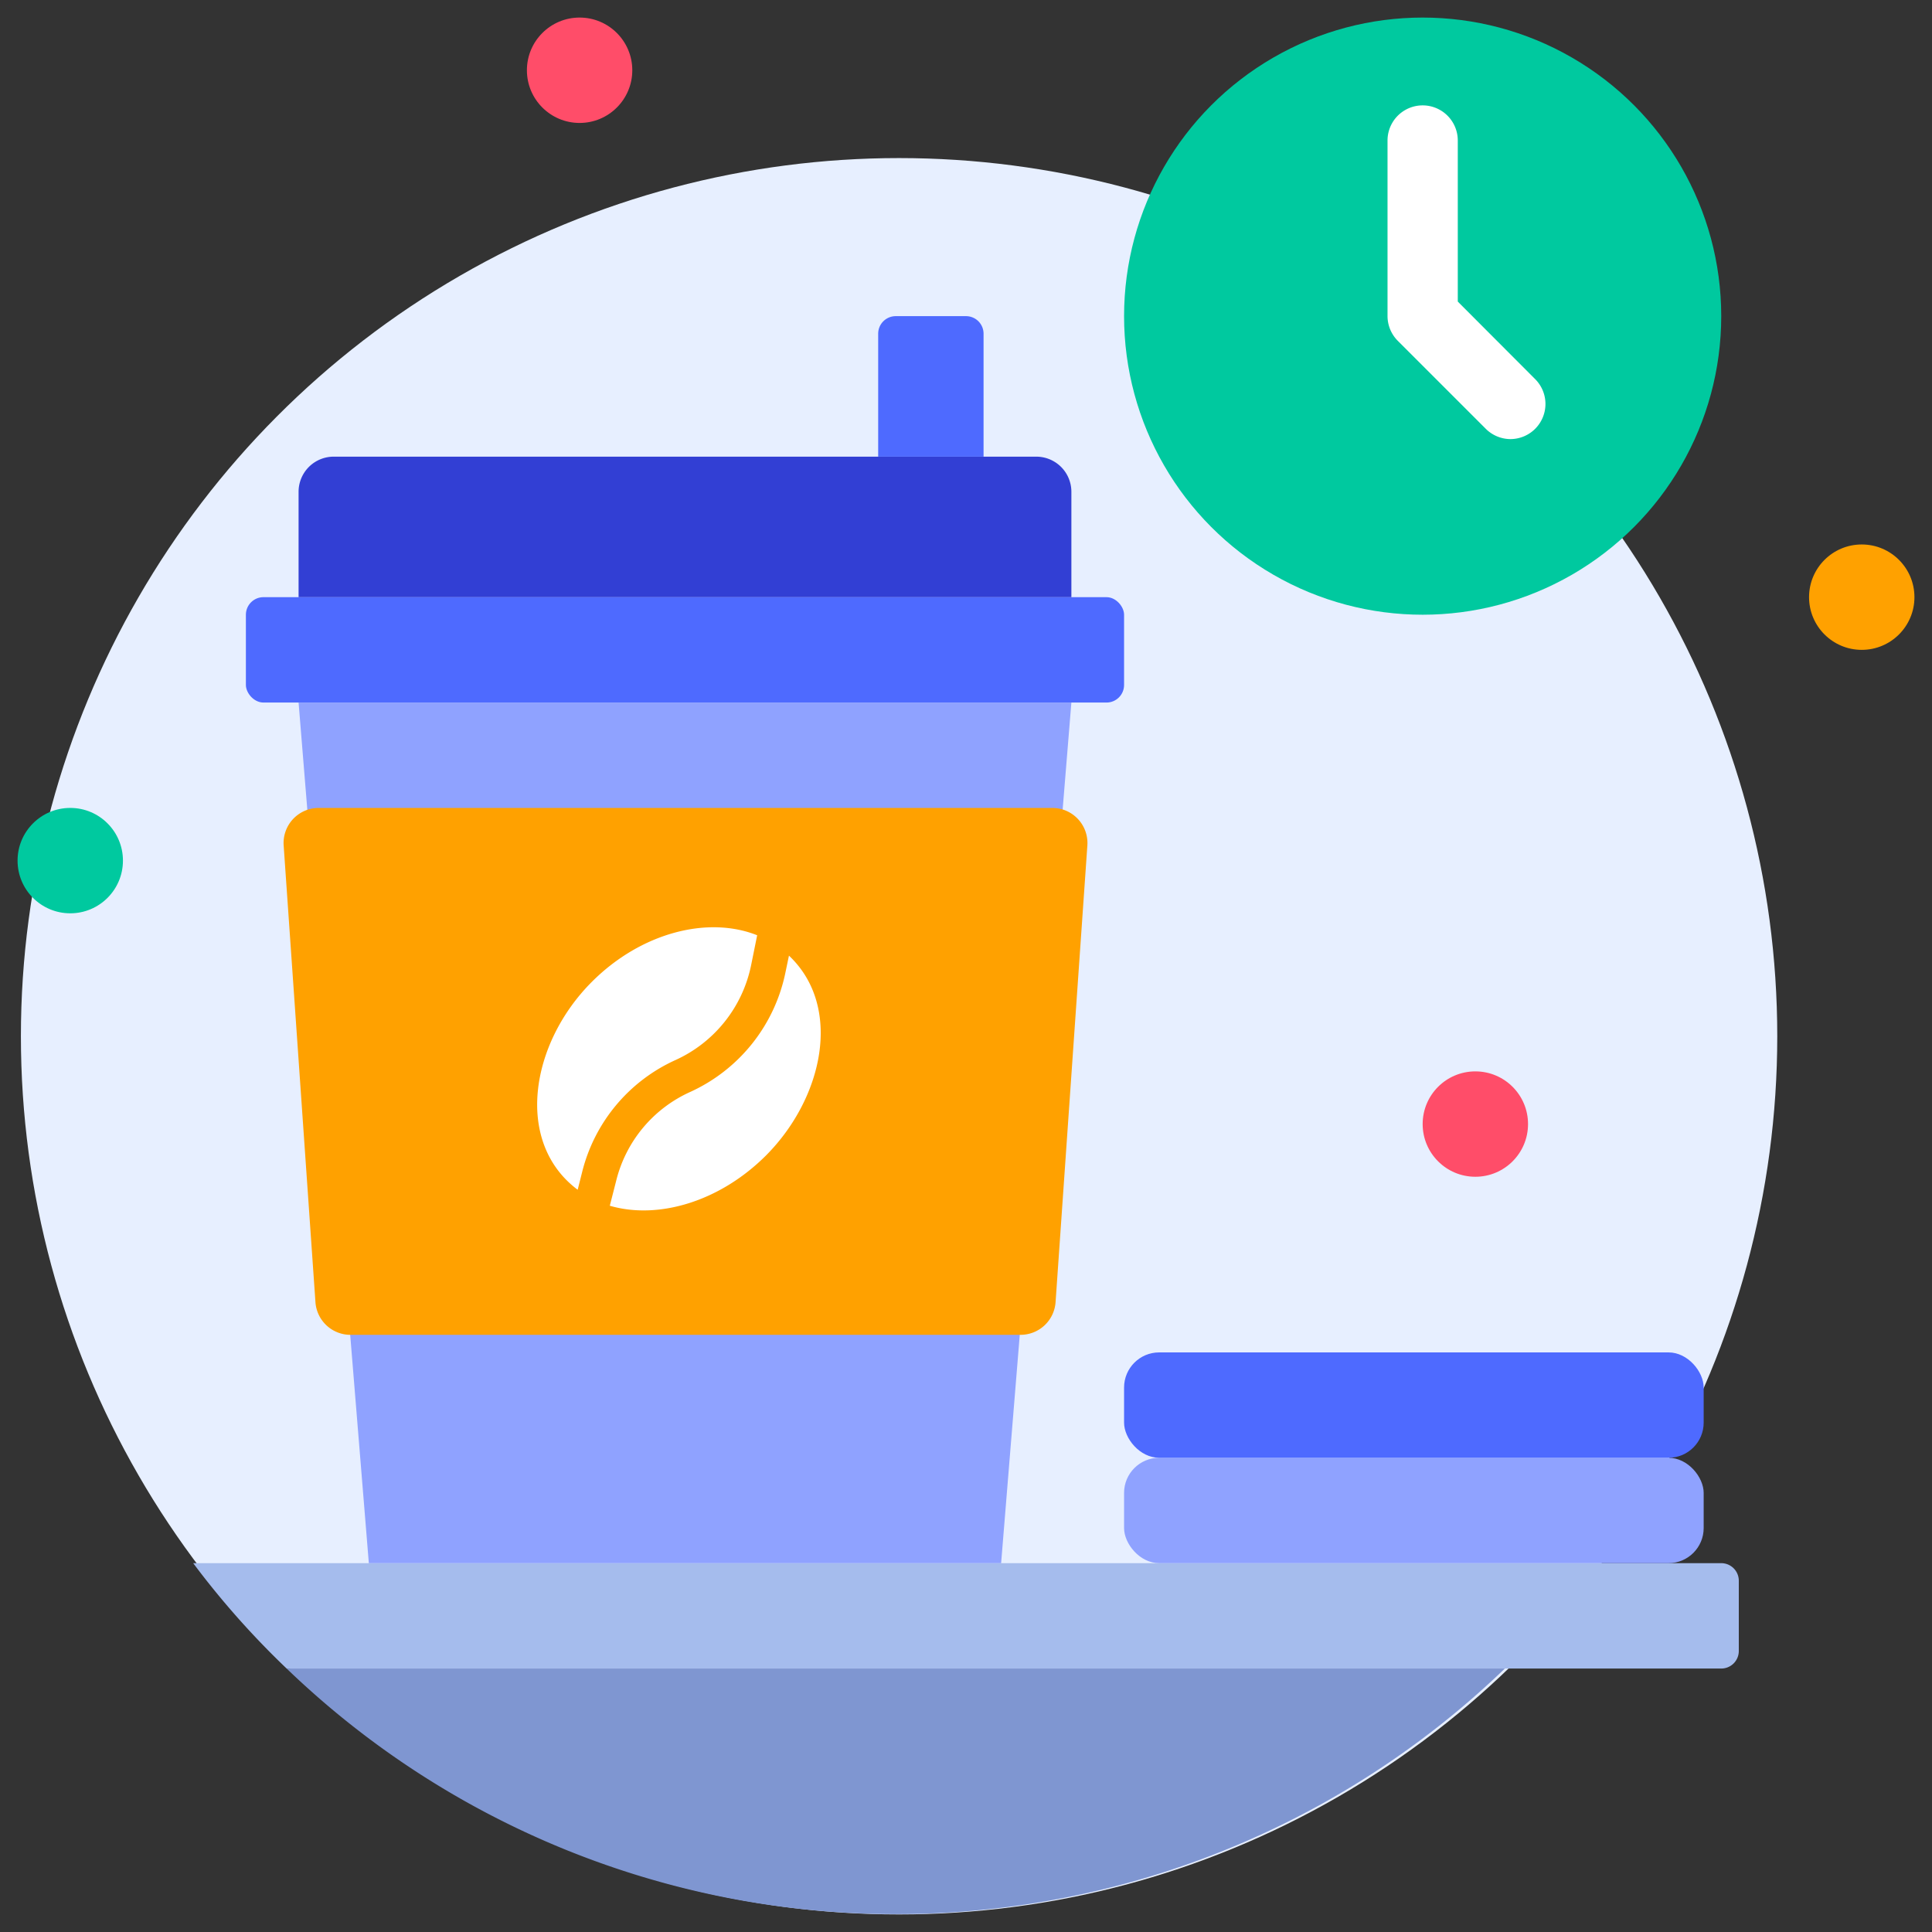 <svg height="512" viewBox="0 0 110 110" width="512" xmlns="http://www.w3.org/2000/svg"><rect x="0" y="0" width="110" height="110" fill="#333333" stroke="none"/><g id="_3._Coffee_Time" data-name="3. Coffee Time"><circle cx="51.19" cy="59" fill="#e7efff" r="50"/><path d="m99 90v4a1 1 0 0 1 -1 1h-81.68a48.07 48.07 0 0 1 -5.32-6h87a1 1 0 0 1 1 1z" fill="#a5bced"/><path d="m85.68 95a50 50 0 0 1 -69.36 0z" fill="#7f96d1"/><rect fill="#4e6aff" height="6" rx="1" width="50" x="14" y="34"/><path d="m19 26h40a2 2 0 0 1 2 2v6a0 0 0 0 1 0 0h-44a0 0 0 0 1 0 0v-6a2 2 0 0 1 2-2z" fill="#323fd4"/><path d="m57 89h-36l-4-49h44z" fill="#8fa2ff"/><path d="m51 18h4a1 1 0 0 1 1 1v7a0 0 0 0 1 0 0h-6a0 0 0 0 1 0 0v-7a1 1 0 0 1 1-1z" fill="#4e6aff"/><path d="m16.15 48.14 1.81 26a2 2 0 0 0 2.04 1.86h38.1a2 2 0 0 0 2-1.86l1.81-26a2 2 0 0 0 -2-2.14h-41.77a2 2 0 0 0 -1.99 2.14z" fill="#ffa100"/><circle cx="81" cy="18" fill="#00c99f" r="17"/><rect fill="#8fa2ff" height="6" rx="2" width="33" x="64" y="83"/><rect fill="#4e6aff" height="6" rx="2" width="33" x="64" y="77"/><path d="m86 25a2 2 0 0 1 -1.41-.59l-5-5a2 2 0 0 1 -.59-1.41v-10a2 2 0 0 1 4 0v9.17l4.41 4.42a2 2 0 0 1 -1.41 3.41z" fill="#fff"/><circle cx="33" cy="4" fill="#ff4d69" r="3"/><circle cx="106" cy="34" fill="#ffa100" r="3"/><circle cx="84" cy="64" fill="#ff4d69" r="3"/><circle cx="4" cy="49" fill="#00c99f" r="3"/><g fill="#fff"><path d="m33.14 66.75a9.52 9.52 0 0 1 5.33-6.4 7.6 7.6 0 0 0 4.3-5.42l.34-1.68c-2.81-1.12-6.61-.15-9.41 2.65-3.53 3.53-4.41 9.15-.81 11.84z"/><path d="m44.92 54.41-.19.91a9.59 9.59 0 0 1 -5.43 6.85 7.52 7.52 0 0 0 -4.22 5.07l-.36 1.41c2.74.8 6.24-.22 8.88-2.85 3.27-3.27 4.4-8.48 1.32-11.39z"/></g></g></svg>